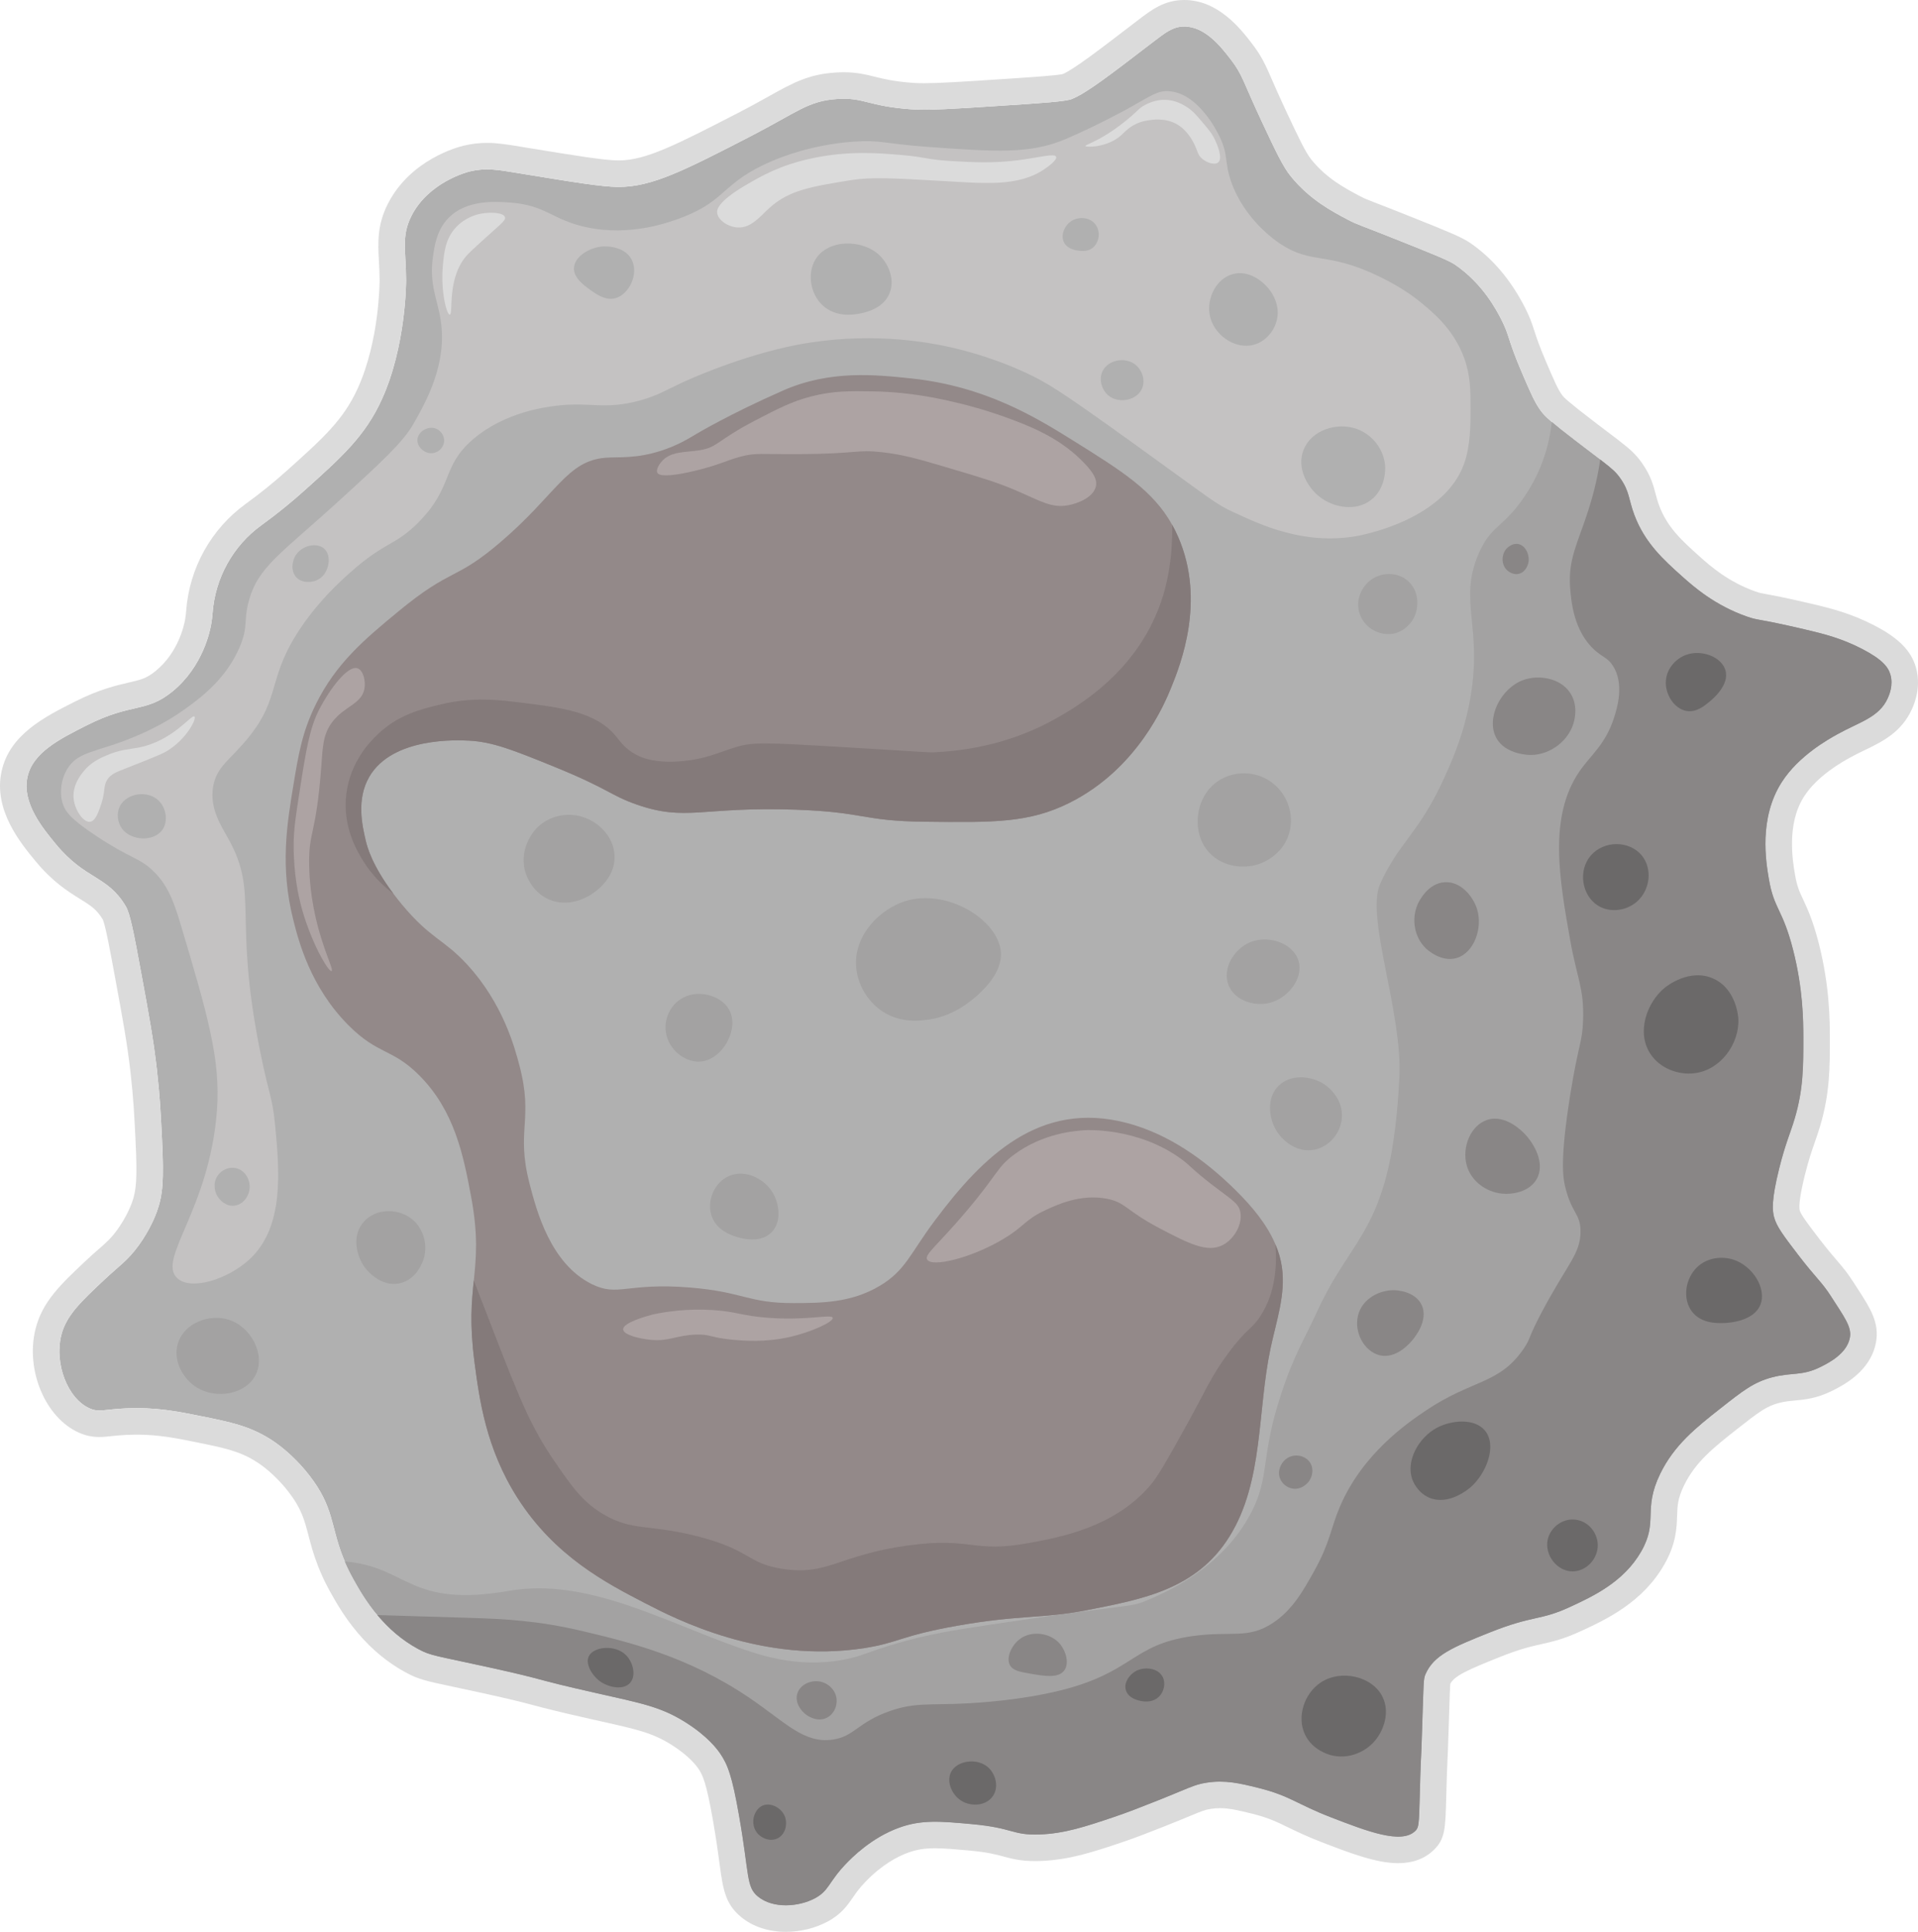 <?xml version="1.0" encoding="UTF-8"?>
<svg id="Capa_2" xmlns="http://www.w3.org/2000/svg" viewBox="0 0 580.114 584.237">
  <defs>
    <style>
      .cls-1 {
        fill: #898686;
      }

      .cls-2 {
        fill: #a3a2a2;
      }

      .cls-3 {
        fill: #c4c2c2;
      }

      .cls-4 {
        fill: #ada3a3;
      }

      .cls-5 {
        fill: #b0b0b0;
      }

      .cls-6 {
        fill: #dbdbdb;
      }

      .cls-7 {
        fill: #938989;
      }

      .cls-8 {
        fill: #6b6969;
      }

      .cls-9 {
        fill: #847a7a;
      }
    </style>
  </defs>
  <g id="Capa_1-2" data-name="Capa_1">
    <g>
      <g>
        <path class="cls-5" d="M570.999,211.105c-2.62,5.88-8.48,7.19-15.26,10.96-2.79,1.55-11.71,6.5-16.82,14.47-7.02,10.93-4.77,24.2-3.92,29.22,1.58,9.32,4.12,8.96,7.31,21.39,3.05,11.89,3.12,21.52,3.13,26.61.01,8.64.02,15.69-2.61,24.52-1.36,4.57-2.79,7.48-4.7,15.13-2.43,9.78-2.03,12.74-1.56,14.61.7,2.82,2.91,5.75,7.3,11.48,5.52,7.2,7.12,8.15,9.92,12.52,4.01,6.28,6.34,9.26,5.73,12.52-.9,4.88-6.41,7.64-8.86,8.87-5.63,2.82-8.62,1.57-14.61,3.13-5.59,1.46-8.95,4.11-15.66,9.4-7.3,5.75-13.99,11.03-18.26,19.82-5.32,10.98-.47,14.3-5.74,23.48-5.28,9.22-14.56,13.53-21.39,16.7-9.43,4.37-10.97,2.4-24.52,7.82-11.12,4.45-16.79,6.82-19.3,12.52-.67,1.53-.56,2.02-1.05,16.7-.39,12.06-.28,6.09-.52,13.56-.46,14.69-.2,15.9-1.56,17.22-4.21,4.08-14.53.09-25.57-4.17-10.34-4-12.29-6.48-21.91-8.87-5.67-1.41-10.02-2.44-15.65-1.57-3.91.61-5.27,1.64-15.66,5.74-4.3,1.7-8.35,3.3-12.52,4.7-8.37,2.81-14.78,4.97-22.43,5.22-8.22.26-7.78-1.99-20.35-3.13-9.53-.87-15.15-1.38-21.91,1.04-8.49,3.04-14.44,9.14-16.18,10.96-5.29,5.53-5.09,8.14-9.39,10.43-4.85,2.58-12.6,3.24-17.22-.52-3.64-2.97-2.56-6.43-5.74-24.52-2.08-11.92-3.43-15.43-5.73-18.79-.83-1.19-3.66-5.12-10.44-9.39-7.5-4.72-13.3-5.75-27.13-8.87-20.26-4.56-13.85-3.7-32.61-7.82-15.96-3.51-17.3-3.4-21.13-5.48-5.1-2.76-9.04-6.38-12.1-9.99-.08-.09-.16-.19-.23-.28-3.41-4.07-5.69-8.08-7.23-10.86-1.08-1.94-1.94-3.71-2.64-5.36-.22-.52-.43-1.02-.62-1.51-3.68-9.38-2.68-14.92-10.05-24.44-5.2-6.72-10.5-10.17-11.74-10.95-6.42-4.07-12.08-5.22-21.13-7.05-6.88-1.39-13.65-2.76-22.69-2.34-6.68.3-8.09,1.28-10.96,0-6.7-3-10.61-13.54-8.61-21.92,1.46-6.09,5.85-10.22,13.31-17.21,4.18-3.93,6.76-5.48,10.17-10.18,3.47-4.79,5.09-9.09,5.48-10.17,1.84-5.1,2.16-9.59,1.56-21.92-.38-7.88-.63-12.97-1.56-21.13-1.03-9-2.27-15.78-4.7-28.95-2.22-12.03-3.35-18.09-4.69-20.35-5.61-9.45-12.11-7.87-21.13-18.78-4.01-4.85-10.34-12.5-8.61-20.35,1.63-7.4,9.65-11.44,18-15.65,13.6-6.86,17.89-3.7,25.82-10.18,9.34-7.62,11.43-18.54,11.74-20.34.21-1.16.34-2.29.42-3.38.78-10.59,6.17-20.35,14.77-26.58,5.03-3.64,9.35-7.21,12.99-10.48,11.43-10.25,18.44-16.55,23.47-27.65,7.26-16.01,7.31-35.22,7.31-36-.05-9-1.48-13.22,1.56-19.31,5.22-10.41,17.14-13.42,17.74-13.56,4.92-1.17,8.52-.48,14.61.52,16.87,2.76,25.3,4.15,30.26,4.17,10.14.06,19.98-5,39.66-15.13,14.51-7.46,17.71-10.91,26.6-11.47,8.19-.52,8.99,2.17,22.44,3.13,4.97.35,12.25-.11,26.61-1.05,13.34-.87,20.05-1.32,21.91-2.08,4.46-1.84,11.15-6.97,24.52-17.22,3.75-2.87,6.01-4.67,9.39-4.7,6.36-.05,11.23,6.22,14.09,9.92,3.65,4.7,3.77,6.79,9.39,18.78,4.28,9.12,6.41,13.68,8.87,16.69,5.7,6.99,12.48,10.56,17.22,13.05,3.04,1.6,3.04,1.31,16.69,6.78,9.22,3.69,13.87,5.57,15.66,6.78,8.37,5.72,12.56,13.71,14.08,16.7,2.54,4.97,1.69,5.5,6.26,16.17,2.57,5.99,3.89,9.04,5.74,11.48.65.85,1.29,1.61,3.24,3.25,1.45,1.24,3.63,2.98,7.09,5.63.83.64,1.74,1.33,2.72,2.08,1.98,1.51,3.55,2.69,4.81,3.65.28.22.55.42.8.62,2.99,2.31,4.09,3.32,5.34,5.12,2.78,3.98,2.43,6.27,4.18,10.96,3.18,8.54,8.95,13.7,14.48,18.65,3.5,3.13,9.87,8.73,19.56,12.13,3.81,1.33,2.65.41,17.61,3.91,5.77,1.35,11.06,2.69,17.22,5.87,6.26,3.24,7.97,5.57,8.61,7.83.89,3.16-.35,6.06-.79,7.04Z"/>
        <path class="cls-6" d="M358.204,8.014c6.324-.001,11.166,6.235,14.015,9.92,3.65,4.7,3.77,6.79,9.39,18.78,4.28,9.12,6.41,13.68,8.87,16.69,5.7,6.99,12.48,10.56,17.22,13.05,3.04,1.6,3.04,1.31,16.69,6.78,9.22,3.69,13.87,5.57,15.66,6.78,8.37,5.72,12.56,13.71,14.08,16.7,2.54,4.97,1.69,5.5,6.26,16.17,2.57,5.99,3.89,9.04,5.74,11.48.65.85,1.29,1.61,3.24,3.25,1.45,1.24,3.63,2.98,7.09,5.63.83.64,1.74,1.33,2.72,2.08,1.98,1.51,3.55,2.69,4.81,3.65.28.22.55.42.8.62,2.99,2.31,4.09,3.32,5.34,5.12,2.78,3.98,2.43,6.27,4.18,10.96,3.18,8.54,8.95,13.7,14.48,18.65,3.5,3.13,9.87,8.73,19.56,12.13,3.81,1.33,2.65.41,17.61,3.91,5.77,1.35,11.06,2.69,17.22,5.87,6.26,3.24,7.97,5.57,8.61,7.83.89,3.16-.35,6.06-.79,7.04-2.62,5.88-8.48,7.19-15.26,10.96-2.79,1.55-11.71,6.5-16.82,14.47-7.02,10.93-4.77,24.2-3.92,29.22,1.58,9.32,4.12,8.96,7.31,21.39,3.05,11.89,3.12,21.52,3.13,26.61.01,8.64.02,15.69-2.61,24.52-1.36,4.57-2.79,7.48-4.7,15.13-2.43,9.78-2.03,12.74-1.56,14.61.7,2.82,2.91,5.75,7.3,11.48,5.52,7.2,7.12,8.15,9.92,12.52,4.01,6.28,6.34,9.26,5.73,12.52-.9,4.88-6.41,7.64-8.86,8.87-5.63,2.82-8.62,1.57-14.61,3.13-5.59,1.46-8.95,4.11-15.66,9.4-7.3,5.75-13.99,11.03-18.26,19.82-5.32,10.98-.47,14.3-5.74,23.48-5.28,9.22-14.56,13.53-21.39,16.7-9.43,4.37-10.97,2.4-24.52,7.82-11.12,4.45-16.79,6.82-19.3,12.52-.67,1.53-.56,2.02-1.05,16.7-.39,12.06-.28,6.09-.52,13.56-.46,14.69-.2,15.9-1.56,17.22-1.241,1.203-3.014,1.704-5.178,1.704-5.179,0-12.606-2.87-20.392-5.874-10.34-4-12.29-6.48-21.91-8.87-4.224-1.05-7.716-1.89-11.55-1.89-1.312,0-2.664.098-4.1.32-3.91.61-5.27,1.64-15.66,5.74-4.3,1.7-8.35,3.3-12.52,4.7-8.37,2.81-14.78,4.97-22.43,5.22-.443.014-.861.021-1.257.021-6.955,0-7.2-2.072-19.093-3.151-4.368-.399-7.915-.722-11.127-.722-3.795,0-7.122.451-10.783,1.762-8.49,3.04-14.44,9.14-16.18,10.96-5.29,5.53-5.09,8.14-9.39,10.43-2.452,1.304-5.645,2.118-8.8,2.118-3.086,0-6.136-.778-8.42-2.638-3.64-2.97-2.56-6.43-5.74-24.52-2.08-11.92-3.43-15.43-5.73-18.79-.83-1.19-3.66-5.12-10.44-9.39-7.5-4.72-13.3-5.75-27.13-8.87-20.26-4.56-13.85-3.7-32.61-7.82-15.96-3.51-17.3-3.4-21.13-5.48-5.1-2.76-9.04-6.38-12.1-9.99-.08-.09-.16-.19-.23-.28-3.41-4.07-5.69-8.08-7.23-10.86-1.08-1.94-1.94-3.71-2.64-5.36-.22-.52-.43-1.02-.62-1.51-3.68-9.38-2.68-14.92-10.05-24.44-5.2-6.72-10.5-10.17-11.74-10.95-6.42-4.07-12.08-5.22-21.13-7.05-6.019-1.216-11.956-2.417-19.4-2.417-1.065,0-2.159.025-3.29.077-4.18.188-6.296.642-7.998.642-1.018,0-1.888-.163-2.962-.642-6.7-3-10.61-13.54-8.61-21.92,1.46-6.09,5.85-10.22,13.31-17.21,4.18-3.93,6.76-5.48,10.17-10.18,3.47-4.79,5.09-9.09,5.48-10.17,1.84-5.1,2.16-9.59,1.56-21.92-.38-7.88-.63-12.97-1.56-21.13-1.03-9-2.27-15.78-4.7-28.95-2.22-12.03-3.35-18.09-4.69-20.35-5.61-9.45-12.11-7.87-21.13-18.78-4.01-4.85-10.34-12.5-8.61-20.35,1.63-7.4,9.65-11.44,18-15.65,13.6-6.86,17.89-3.7,25.82-10.18,9.34-7.62,11.43-18.54,11.74-20.34.21-1.16.34-2.29.42-3.38.78-10.59,6.17-20.35,14.77-26.58,5.03-3.64,9.35-7.21,12.99-10.48,11.43-10.25,18.44-16.55,23.47-27.65,7.26-16.01,7.31-35.22,7.31-36-.05-9-1.48-13.22,1.56-19.31,5.22-10.41,17.14-13.42,17.74-13.56,1.831-.435,3.48-.613,5.142-.613,2.803,0,5.645.505,9.468,1.133,16.87,2.76,25.3,4.15,30.26,4.17.059 0.0.119.001.178.001,10.077,0,19.917-5.06,39.481-15.13,14.51-7.46,17.71-10.91,26.6-11.47.71-.045,1.366-.066,1.978-.066,6.447,0,8.178,2.319,20.462,3.196,1.126.079,2.37.117,3.788.117,4.843,0,11.714-.44,22.822-1.167,13.34-.87,20.05-1.32,21.91-2.08,4.46-1.84,11.15-6.97,24.52-17.22,3.75-2.87,6.01-4.67,9.39-4.7.025-0.0.051-0.0.075-0M358.205,0h-.001l-.134.001c-5.98.053-9.832,3.003-13.91,6.127l-.292.223c-11.71,8.977-18.87,14.466-22.442,16.062-2.129.463-10.641,1.018-19.638,1.604-11.22.735-17.787,1.15-22.3,1.15-1.242,0-2.296-.032-3.225-.097-5.91-.422-8.967-1.188-11.665-1.864-2.653-.665-5.396-1.352-9.36-1.352-.79,0-1.627.028-2.486.082-8.257.52-13.026,3.18-20.245,7.205-2.647,1.476-5.646,3.148-9.512,5.136-18.425,9.484-27.672,14.243-35.817,14.243l-.129-0c-4.276-.017-12.827-1.416-28.349-3.956l-.666-.109-.819-.135c-3.59-.592-6.69-1.103-9.943-1.103-2.357,0-4.646.272-6.997.831-1.61.376-16.214,4.132-23.05,17.765-3.19,6.391-2.913,11.587-2.619,17.087.097,1.809.197,3.679.209,5.859-0.0.697-.075,18.269-6.595,32.646-4.346,9.591-10.447,15.062-21.522,24.993-3.898,3.501-8.047,6.849-12.338,9.954-10.522,7.622-17.105,19.461-18.064,32.484-.067.916-.17,1.747-.314,2.542l-.006.034-.006.034c-.275,1.597-1.997,9.851-8.908,15.489-2.746,2.244-4.444,2.637-8.163,3.497-3.764.871-8.919,2.064-16.2,5.737-9.273,4.675-19.769,9.967-22.217,21.082-2.571,11.663,5.771,21.752,10.252,27.172,5.219,6.312,9.805,9.164,13.491,11.456,3.217,2.001,5.005,3.112,6.872,6.218.806,1.805,2.241,9.583,3.76,17.812,2.323,12.589,3.602,19.524,4.619,28.407.908,7.964,1.15,12.993,1.517,20.605.575,11.807.213,15.193-1.093,18.814-.349.967-1.703,4.421-4.432,8.188-1.888,2.603-3.392,3.915-5.669,5.901-1.024.893-2.185,1.905-3.5,3.143-7.884,7.387-13.588,12.732-15.614,21.18-2.949,12.357,3.064,26.597,13.128,31.104,2.055.917,4.034,1.341,6.237,1.341,1.208,0,2.316-.121,3.599-.261,1.281-.14,2.733-.298,4.759-.389.99-.046,1.972-.069,2.93-.069,6.635 0,12.055,1.095,17.794,2.255,8.558,1.731,13.263,2.682,18.444,5.967,1.235.777,5.512,3.683,9.693,9.086,3.907,5.047,4.796,8.448,6.027,13.157.702,2.686,1.498,5.731,2.901,9.305.207.533.447,1.108.7,1.706.857,2.02,1.843,4.025,3.018,6.136,2.065,3.728,4.472,7.774,8.013,12.017.119.149.247.305.376.454,4.214,4.96,9.045,8.933,14.36,11.809,3.933,2.136,6.099,2.596,14.159,4.306,2.364.502,5.305,1.126,9.064,1.953,9.327,2.049,12.2,2.812,15.527,3.695,3.229.858,6.889,1.83,17.045,4.116,1.122.253,2.196.493,3.221.723,11.088,2.482,15.678,3.51,21.4,7.111,3.573,2.25,6.455,4.794,8.117,7.166,1.341,1.967,2.45,4.281,4.426,15.608,1.002,5.699,1.558,9.818,2.004,13.127,1.028,7.617,1.648,12.214,6.564,16.225,3.574,2.909,8.235,4.443,13.487,4.443,4.396,0,8.858-1.086,12.563-3.057,4.201-2.237,6.056-4.925,7.693-7.296.946-1.37,1.924-2.787,3.725-4.67,5.127-5.363,9.949-7.83,13.091-8.955,2.565-.918,4.906-1.293,8.081-1.293,2.854,0,6.183.304,10.398.689,5.447.494,8.007,1.186,10.265,1.797,2.52.682,5.126,1.387,9.557,1.387.476,0,.979-.008,1.51-.025,8.807-.288,16.145-2.752,24.642-5.604l.085-.029c4.39-1.474,8.531-3.111,12.916-4.845,3.33-1.314,5.806-2.342,7.613-3.092,3.876-1.609,4.659-1.921,6.336-2.182.974-.15,1.915-.225,2.864-.224,2.769,0,5.48.625,9.617,1.653,4.946,1.229,7.318,2.382,10.909,4.127,2.617,1.272,5.583,2.714,10.044,4.44l.003.001.049.019c8.521,3.288,16.57,6.394,23.231,6.394,4.423,0,8.042-1.334,10.756-3.963,3.46-3.359,3.539-6.296,3.801-16.029.05-1.846.109-4.051.192-6.696.102-3.197.138-3.823.178-4.548.057-1.019.121-2.174.342-9.004.082-2.462.148-4.531.203-6.272.124-3.928.211-6.675.305-7.73,1.305-2.446,5.244-4.209,14.809-8.037,6.27-2.508,9.546-3.243,12.714-3.954,3.328-.747,6.769-1.519,12.198-4.035,7.34-3.407,18.425-8.552,24.975-19.989,3.626-6.315,3.781-11.012,3.907-14.787.101-3.033.174-5.224,2.091-9.181,3.47-7.144,9.003-11.502,16.007-17.018,6.657-5.248,8.94-6.953,12.726-7.942,1.747-.455,3.159-.585,4.795-.735,2.958-.272,6.641-.61,11.379-2.983,3.166-1.589,11.53-5.789,13.152-14.582,1.117-5.969-1.773-10.429-5.432-16.076-.446-.689-.922-1.423-1.425-2.211-1.837-2.867-3.312-4.588-5.02-6.58-1.303-1.52-2.924-3.411-5.295-6.503-2.862-3.736-5.567-7.266-5.882-8.534-.362-1.441.194-5.249,1.559-10.746,1.139-4.563,2.081-7.268,2.991-9.883.529-1.518,1.075-3.088,1.612-4.893,2.963-9.946,2.954-17.755,2.943-26.797-.01-5.063-.03-15.547-3.381-28.61-1.76-6.856-3.397-10.35-4.712-13.158-1.147-2.45-1.84-3.928-2.459-7.58-.706-4.169-2.58-15.233,2.761-23.549,4.018-6.267,11.501-10.424,13.96-11.79,1.486-.826,2.981-1.548,4.428-2.245,5.205-2.511,11.104-5.357,14.27-12.463,2.384-5.31,1.96-9.717,1.184-12.475-1.451-5.123-5.231-8.94-12.641-12.775-6.855-3.539-12.696-5.063-19.078-6.556-8.068-1.888-11.59-2.526-13.694-2.908-1.674-.303-1.889-.342-3.101-.766-8.353-2.931-13.886-7.879-16.858-10.537-5.277-4.724-9.825-8.795-12.312-15.473-.48-1.286-.761-2.358-1.059-3.493-.678-2.585-1.446-5.514-4.062-9.259-1.869-2.691-3.59-4.228-6.963-6.836-.163-.129-.332-.26-.506-.393l-.291-.225-.046-.036-.047-.036c-.546-.416-1.149-.872-1.817-1.378-.876-.663-1.867-1.413-2.99-2.269l-1.072-.819c-.567-.433-1.106-.844-1.615-1.236-3.169-2.427-5.378-4.18-6.775-5.374l-.025-.021-.025-.021c-1.441-1.212-1.715-1.57-2.033-1.986-1.211-1.598-2.329-4.151-4.74-9.771-2.242-5.234-3.062-7.771-3.722-9.809-.678-2.095-1.263-3.905-2.767-6.848-4.267-8.394-9.887-15.018-16.694-19.67-2.48-1.676-6.356-3.262-17.204-7.604-5.575-2.234-8.882-3.511-11.071-4.357-3.174-1.226-3.507-1.36-4.865-2.075-4.487-2.357-10.064-5.287-14.742-11.023-1.815-2.22-3.908-6.68-7.707-14.777l-.119-.253c-1.812-3.865-3.03-6.658-4.008-8.902-2.095-4.805-3.249-7.452-6.307-11.389-3.259-4.216-10.064-13.019-20.343-13.019h0Z"/>
      </g>
      <path class="cls-2" d="M570.999,211.105c-2.62,5.88-8.48,7.19-15.26,10.96-2.79,1.55-11.71,6.5-16.82,14.47-7.02,10.93-4.77,24.2-3.92,29.22,1.58,9.32,4.12,8.96,7.31,21.39,3.05,11.89,3.12,21.52,3.13,26.61.01,8.64.02,15.69-2.61,24.52-1.36,4.57-2.79,7.48-4.7,15.13-2.43,9.78-2.03,12.74-1.56,14.61.7,2.82,2.91,5.75,7.3,11.48,5.52,7.2,7.12,8.15,9.92,12.52,4.01,6.28,6.34,9.26,5.73,12.52-.9,4.88-6.41,7.64-8.86,8.87-5.63,2.82-8.62,1.57-14.61,3.13-5.59,1.46-8.95,4.11-15.66,9.4-7.3,5.75-13.99,11.03-18.26,19.82-5.32,10.98-.47,14.3-5.74,23.48-5.28,9.22-14.56,13.53-21.39,16.7-9.43,4.37-10.97,2.4-24.52,7.82-11.12,4.45-16.79,6.82-19.3,12.52-.67,1.53-.56,2.02-1.05,16.7-.39,12.06-.28,6.09-.52,13.56-.46,14.69-.2,15.9-1.56,17.22-4.21,4.08-14.53.09-25.57-4.17-10.34-4-12.29-6.48-21.91-8.87-5.67-1.41-10.02-2.44-15.65-1.57-3.91.61-5.27,1.64-15.66,5.74-4.3,1.7-8.35,3.3-12.52,4.7-8.37,2.81-14.78,4.97-22.43,5.22-8.22.26-7.78-1.99-20.35-3.13-9.53-.87-15.15-1.38-21.91,1.04-8.49,3.04-14.44,9.14-16.18,10.96-5.29,5.53-5.09,8.14-9.39,10.43-4.85,2.58-12.6,3.24-17.22-.52-3.64-2.97-2.56-6.43-5.74-24.52-2.08-11.92-3.43-15.43-5.73-18.79-.83-1.19-3.66-5.12-10.44-9.39-7.5-4.72-13.3-5.75-27.13-8.87-20.26-4.56-13.85-3.7-32.61-7.82-15.96-3.51-17.3-3.4-21.13-5.48-5.1-2.76-9.04-6.38-12.1-9.99-3.53-4.16-5.88-8.3-7.46-11.14-1.08-1.94-1.94-3.71-2.64-5.36,19.34,1.63,19.238,14.163,49.76,8.88,23.392-4.048,46.72,9.25,69.13,17.09,5.68,1.99,17.59,6.42,31.83,3.78,5.65-1.05,7.42-2.42,16.69-5.09,9.29-2.67,16.28-3.81,28.31-5.61,43.02-6.43,41.4-5.01,46.56-7.14,5.09-2.1,23.27-9.6,32.09-27.1,5.5-10.91,2.46-15.99,8.87-35.54,3.88-11.83,7.32-17.08,10.95-25.04,10.83-23.75,22.527-24.278,24.787-70.698.96-19.6-10.227-48.352-5.867-58.302,5.46-12.46,11.87-15.4,19.56-32.48,2.49-5.52,6.01-13.48,7.83-24.26,3.6-21.33-3.65-28.89,2.35-43.04,3.78-8.93,7.51-7.93,13.95-17.48,5.4-8,7.47-15.66,8.29-22.58,1.45,1.24,3.63,2.98,7.09,5.63.83.64,1.74,1.33,2.72,2.08,2.42,1.84,4.22,3.19,5.61,4.27,2.99,2.31,4.09,3.32,5.34,5.12,2.78,3.98,2.43,6.27,4.18,10.96,3.18,8.54,8.95,13.7,14.48,18.65,3.5,3.13,9.87,8.73,19.56,12.13,3.81,1.33,2.65.41,17.61,3.91,5.77,1.35,11.06,2.69,17.22,5.87,6.26,3.24,7.97,5.57,8.61,7.83.89,3.16-.35,6.06-.79,7.04Z"/>
      <path class="cls-7" d="M384.309,407.655c-4.09,19.19-2.08,40.41-12.47,57.06-9.95,15.95-26.12,18.91-43.11,22.24-13.6,2.66-20.06,1.33-39.14,4.7-17.29,3.05-17.74,5.16-28.18,6.78-30.78,4.78-57.16-8.86-66.26-13.57-11.66-6.03-27.3-14.12-38.61-31.82-9.63-15.09-11.58-30.07-13.04-41.22-1.5-11.51-.84-18.22-.19-24.57.7-6.97,1.39-13.52-.85-25.52-2.32-12.41-5-25.83-15.65-36.52-8.19-8.21-12.39-6.1-21.4-15.13-11.57-11.61-15.11-25.57-16.69-31.83-4.06-16.02-1.92-29.04,0-40.69,1.52-9.22,2.65-16.14,6.78-24.52,6.13-12.45,14.68-19.64,25.04-28.18,16.31-13.43,16.93-9.03,30.79-20.87,17.06-14.57,20.11-24.63,31.82-25.56,3.9-.31,9.04.36,16.7-2.09,5.1-1.63,8.5-3.75,10.96-5.22,0,0,9.95-5.95,26.08-13.04,14.13-6.21,27.84-4.78,38.61-3.65,22.3,2.33,37.64,11.66,49.04,18.78,14.83,9.26,24.23,15.12,30.02,25.55.65,1.16,1.25,2.38,1.81,3.67,8.4,19.34.6,38.72-2.09,45.39-2.01,5.01-10.26,24.69-30.78,34.96-12.2,6.11-22.94,5.98-43.82,5.73-19.16-.22-17.83-2.91-39.14-3.65-28.29-.98-32.95,3.69-48-1.56-7.99-2.79-8.3-4.68-25.04-11.48-12.21-4.96-18.46-7.45-25.56-7.83-3.33-.17-23.23-1.21-30.26,10.96-3.96,6.85-2.09,14.84-1.05,19.3.44,1.85,1.9,7.45,8.36,16.02.78,1.05,1.65,2.15,2.6,3.29,8.78,10.54,12.54,10.31,19.82,18.26,10.75,11.73,14.27,25.01,15.66,30.26,4.44,16.78-1.15,19.53,3.13,36,2.05,7.91,6.25,24.06,18.78,30.26,7.98,3.95,10.49-.52,29.74,1.04,16.21,1.32,17.44,4.73,31.3,4.7,8.37-.02,17.4-.04,26.09-5.22,7.8-4.64,9.19-9.79,16.7-19.82,14.5-19.39,31.71-36.34,58.02-29.43,12.77,3.36,23.9,11.36,33.25,20.69,4.69,4.67,9.13,9.99,11.68,16.01.95,2.23,1.64,4.57,1.98,7,1.15,8.17-1.71,16.28-3.43,24.34Z"/>
      <path class="cls-3" d="M53.603,386.54c-6.167-5.729,9.731-20.672,12-50.609,1.181-15.589-2.865-29.175-10.957-56.348-2.106-7.073-4.038-12.352-8.87-16.696-4.01-3.605-6.334-3.255-16.435-9.913-7.937-5.232-9.675-7.539-10.435-10.174-.973-3.373-.372-7.38,1.565-10.435,3.339-5.265,8.825-4.827,19.826-9.391,2.757-1.144,8.942-3.75,15.391-8.348,4.745-3.383,12.86-9.313,16.956-19.304,2.503-6.104.966-7.529,2.609-13.565,2.827-10.388,9.541-14.117,27.522-30.522,12.728-11.613,19.157-17.532,22.304-23.087,3.813-6.728,10.253-18.093,8.217-31.304-.973-6.312-3.538-10.826-2.348-19.174.492-3.447,1.156-8.108,4.696-11.739,5.41-5.55,13.922-4.99,18.391-4.696,11.018.725,12.841,5.176,23.087,7.435,13.894,3.064,26.07-1.696,29.739-3.13,12.891-5.039,11.699-10.46,26.609-16.826,2.828-1.208,12.145-4.973,24.652-5.87,8.194-.588,9.535.646,22.304,1.565,20.721,1.492,31.081,2.237,41.87-2.348,9.724-4.133,19.174-9.391,19.174-9.391,6.783-3.774,8.665-5.339,12.13-5.087,8.752.637,14.398,11.905,15.261,13.696,2.796,5.803,1.379,7.598,3.522,13.696,4.021,11.445,13.492,17.874,14.87,18.783,9.56,6.308,14.052,2.23,29.739,9.783,7.017,3.378,11.065,6.575,12.13,7.435,4.126,3.326,10.471,8.441,13.696,17.217,1.957,5.326,1.957,9.799,1.956,15.652-0,4.403-.003,10.997-1.956,16.435-6.191,17.233-31.57,21.701-32.87,21.913-15.711,2.561-28.292-3.298-37.174-7.435-5.166-2.406-5.912-3.361-28.956-19.956-22.72-16.362-27.257-19.224-34.044-22.304-11.031-5.008-20.557-7.213-25.826-8.217-7.039-1.341-25.182-4.101-46.565.783-16.416,3.749-30.913,10.565-30.913,10.565-5.366,2.523-7.743,4.055-12.913,5.478-10.704,2.947-14.999.367-25.044,1.565-3.313.395-15.77,1.881-25.435,10.174-9.698,8.322-5.768,14.215-16.435,25.044-7.192,7.301-10.068,5.728-20.739,15.261-3.074,2.746-8.968,8.074-14.478,16.044-10.917,15.791-6.078,21.346-16.435,34.044-5.416,6.64-9.609,8.639-10.565,14.87-1.001,6.521,2.472,11.629,4.696,15.652,9.235,16.707,1.406,22.794,9.391,63.391,2.74,13.928,3.86,14.222,4.696,23.087,1.293,13.715,2.908,30.851-7.826,40.696-6.353,5.826-17.532,9.558-21.783,5.609Z"/>
      <path class="cls-1" d="M570.999,211.105c-2.62,5.88-8.48,7.19-15.26,10.96-2.79,1.55-11.71,6.5-16.82,14.47-7.02,10.93-4.77,24.2-3.92,29.22,1.58,9.32,4.12,8.96,7.31,21.39,3.05,11.89,3.12,21.52,3.13,26.61.01,8.64.02,15.69-2.61,24.52-1.36,4.57-2.79,7.48-4.7,15.13-2.43,9.78-2.03,12.74-1.56,14.61.7,2.82,2.91,5.75,7.3,11.48,5.52,7.2,7.12,8.15,9.92,12.52,4.01,6.28,6.34,9.26,5.73,12.52-.9,4.88-6.41,7.64-8.86,8.87-5.63,2.82-8.62,1.57-14.61,3.13-5.59,1.46-8.95,4.11-15.66,9.4-7.3,5.75-13.99,11.03-18.26,19.82-5.32,10.98-.47,14.3-5.74,23.48-5.28,9.22-14.56,13.53-21.39,16.7-9.43,4.37-10.97,2.4-24.52,7.82-11.12,4.45-16.79,6.82-19.3,12.52-.67,1.53-.56,2.02-1.05,16.7-.39,12.06-.28,6.09-.52,13.56-.46,14.69-.2,15.9-1.56,17.22-4.21,4.08-14.53.09-25.57-4.17-10.34-4-12.29-6.48-21.91-8.87-5.67-1.41-10.02-2.44-15.65-1.57-3.91.61-5.27,1.64-15.66,5.74-4.3,1.7-8.35,3.3-12.52,4.7-8.37,2.81-14.78,4.97-22.43,5.22-8.22.26-7.78-1.99-20.35-3.13-9.53-.87-15.15-1.38-21.91,1.04-8.49,3.04-14.44,9.14-16.18,10.96-5.29,5.53-5.09,8.14-9.39,10.43-4.85,2.58-12.6,3.24-17.22-.52-3.64-2.97-2.56-6.43-5.74-24.52-2.08-11.92-3.43-15.43-5.73-18.79-.83-1.19-3.66-5.12-10.44-9.39-7.5-4.72-13.3-5.75-27.13-8.87-20.26-4.56-13.85-3.7-32.61-7.82-15.96-3.51-17.3-3.4-21.13-5.48-5.1-2.76-9.04-6.38-12.1-9.99-.08-.09-.16-.19-.23-.28,8.96.25,18.61.56,28.93.88,9.25.29,19.69.79,32.87,3.91,13.97,3.31,32.14,7.61,50.87,20.35,10.8,7.34,16.33,13.78,25.05,12.52,6.56-.95,7.5-5.19,17.21-8.61,7.73-2.72,11.94-1.73,23.48-2.35,3.16-.17,16.15-.91,28.18-3.91,22.21-5.53,21.5-13.84,39.91-16.43,11.68-1.65,16.72,1.02,24.26-3.92,5.97-3.91,9.26-9.81,12.52-15.65,4.93-8.83,4.98-12.88,7.83-19.56,6.87-16.12,20.56-25.39,25.82-28.96,14.17-9.6,22.28-7.92,29.74-18.78,2.37-3.45,1-2.81,6.26-12.53,7.36-13.56,10.83-16.28,10.96-22.69.11-5.83-2.73-5.55-4.7-14.09-.57-2.47-1.55-7.81,1.57-27.39,2.49-15.62,3.68-15.76,3.91-22.7.33-9.64-1.86-12.7-3.91-24.26-3.25-18.32-6.59-37.18,2.74-50.87,3.55-5.2,7.94-8.19,10.56-16.43.94-2.93,3.15-10.21-.39-15.65-1.59-2.45-3.02-2.48-5.48-4.7-6.44-5.8-7.14-15.04-7.43-18.78-.67-8.79,2.28-13.48,5.48-23.48,2.02-6.3,3.04-11.32,3.6-15.39.28.22.55.42.8.62,2.99,2.31,4.09,3.32,5.34,5.12,2.78,3.98,2.43,6.27,4.18,10.96,3.18,8.54,8.95,13.7,14.48,18.65,3.5,3.13,9.87,8.73,19.56,12.13,3.81,1.33,2.65.41,17.61,3.91,5.77,1.35,11.06,2.69,17.22,5.87,6.26,3.24,7.97,5.57,8.61,7.83.89,3.16-.35,6.06-.79,7.04Z"/>
      <path class="cls-4" d="M211.56,136.17c5.676-.917,5.016-2.873,17.217-9.196,6.575-3.407,10.68-5.534,16.435-7.043,6.737-1.767,11.898-1.68,18.783-1.565,11.622.194,20.442,2.241,25.826,3.522,2.185.52,8.766,2.142,17.022,5.283,7.605,2.893,14.957,6.438,21.13,12.913,2.757,2.892,3.875,4.895,3.522,6.848-.596,3.296-5.169,5.278-8.413,5.87-5.12.933-8.42-1.325-15.848-4.5-5.812-2.484-10.723-3.939-20.544-6.848-8.662-2.566-13.39-3.966-19.956-4.696-7.869-.874-6.96.484-25.044.587-11.582.066-13.116-.484-17.804.783-4.259,1.151-6.63,2.587-13.891,4.304-9.939,2.35-10.957.949-11.152.587-.597-1.106.859-2.945,1.174-3.326,2.734-3.306,7.201-2.82,11.543-3.522Z"/>
      <path class="cls-4" d="M108.125,202.105c-3.024-.995-8.533,6.579-11.478,12.261-2.984,5.757-4.03,12.178-6,24.783-1.209,7.734-1.813,11.697-1.826,16.435-.025,9.052,1.593,15.793,2.087,17.739,2.856,11.243,8.439,20.724,9.391,20.348,1.092-.431-6.383-12.851-6.783-31.826-.225-10.717,2.112-8.976,3.652-30,.439-5.988.52-9.834,3.391-13.565,3.65-4.743,8.761-5.345,9.652-9.913.492-2.522-.409-5.709-2.087-6.261Z"/>
      <path class="cls-4" d="M197.603,397.496c4.021-.838,10.263-1.77,17.87-1.304,7.279.446,8.829,1.746,16.826,2.348,12.031.906,19.267-1.226,19.565,0,.295,1.215-6.555,4.387-13.304,5.87-7.248,1.592-13.619,1.069-16.826.783-7.045-.629-6.645-1.745-11.348-1.565-6.051.232-7.991,2.129-13.696,1.565-3.242-.32-8.111-1.476-8.217-3.13-.134-2.074,7.271-4.081,9.13-4.565Z"/>
      <path class="cls-4" d="M280.43,380.931c-.89-1.538,3.003-4.179,11.739-14.478,9.673-11.404,9.325-13.386,14.478-17.217,8.756-6.511,18.434-7.241,21.522-7.435 0,0,15.711-.987,28.956,8.609,3.123,2.262,3.145,3.001,9.391,7.826,5.943,4.591,8.042,5.559,8.609,8.217.781,3.661-1.802,8.386-5.478,10.174-4.61,2.242-10.105-.541-18.783-5.087-10.359-5.426-10.323-7.882-16.044-9-7.981-1.559-15.181,1.828-18.783,3.522-6.114,2.876-6.132,4.778-12.522,8.609-9.612,5.763-21.669,8.711-23.087,6.261Z"/>
      <path class="cls-9" d="M354.279,207.825c-2.01,5.01-10.26,24.69-30.78,34.96-12.2,6.11-22.94,5.98-43.82,5.73-19.16-.22-17.83-2.91-39.14-3.65-28.29-.98-32.95,3.69-48-1.56-7.99-2.79-8.3-4.68-25.04-11.48-12.21-4.96-18.46-7.45-25.56-7.83-3.33-.17-23.23-1.21-30.26,10.96-3.96,6.85-2.09,14.84-1.05,19.3.44,1.85,1.9,7.45,8.36,16.02-3.79-2.84-6.76-6.1-9.04-9.74-1.88-2.99-6.41-10.45-5.21-20.34,1.19-9.92,7.37-16.06,9.39-18,6.27-6.05,13.21-7.73,19.04-9.13,9.88-2.38,17.64-1.42,24.78-.53,12.05,1.51,22.16,2.77,28.18,9.92,1.28,1.52,2.41,3.36,5.08,5.08,2.81,1.82,6.86,3.22,14.09,2.74,7.8-.51,12.06-2.75,17.22-4.3,5.23-1.57,8.17-1.47,32.87,0,26.47,1.57,25.91,1.63,27,1.56,6.54-.37,21.61-1.39,37.56-10.56,5.47-3.14,20.3-11.67,28.57-28.57,5.61-11.46,6.05-22.4,6.04-29.64.65,1.16,1.25,2.38,1.81,3.67,8.4,19.34.6,38.72-2.09,45.39Z"/>
      <path class="cls-9" d="M384.309,407.655c-4.09,19.19-2.08,40.41-12.47,57.06-9.95,15.95-26.12,18.91-43.11,22.24-13.6,2.66-20.06,1.33-39.14,4.7-17.29,3.05-17.74,5.16-28.18,6.78-30.78,4.78-57.16-8.86-66.26-13.57-11.66-6.03-27.3-14.12-38.61-31.82-9.63-15.09-11.58-30.07-13.04-41.22-1.5-11.51-.84-18.22-.19-24.57,1.58,4.07,3.55,9.18,6.03,15.59,7.74,19.99,11.22,28.69,18.4,39.13,5.34,7.78,8.57,12.36,14.86,16.04,8.8,5.15,13.87,2.86,28.57,6.66,16.08,4.15,14.64,8.08,25.43,9.78,13.82,2.17,16.97-4.15,37.96-7.05,19.55-2.69,19.42,2.43,36.78-.78,9.54-1.76,25.56-4.72,36.4-17.22,2.59-2.99,5.51-8.25,11.34-18.78,5.57-10.04,7.18-14.34,12.52-21.52,5.78-7.76,7.02-6.94,9.79-11.35,4.39-7,4.89-14.83,4.37-21.44.95,2.23,1.64,4.57,1.98,7,1.15,8.17-1.71,16.28-3.43,24.34Z"/>
      <path class="cls-6" d="M225.517,56.018c4.762-2.8,10.382-6.034,19.826-8.087,11.199-2.435,20.526-1.633,27.391-1.044,7.564.65,7.449,1.382,15.13,1.826,6.501.376,12.405.717,20.087-.261,6.441-.82,11.009-2.17,11.478-1.044.423,1.016-2.815,3.254-3.391,3.652-8.047,5.56-18.488,4.374-31.304,3.652-14.199-.8-21.299-1.2-27.131-.261-12.299,1.981-18.855,3.038-24.783,8.348-2.931,2.626-5.602,6.197-9.652,6-2.855-.139-5.971-2.13-6.261-4.435-.098-.78-.079-3.238,8.609-8.348Z"/>
      <path class="cls-6" d="M341.082,36.062c3.239-2.683,3.305-3.296,5.217-4.304 1-.527,3.238-1.672,6.261-1.565,2.986.106,5.105,1.375,6.261,2.087,1.874,1.154,2.945,2.421,5.087,4.957,1.742,2.061,2.767,3.275,3.652,5.217.422.926,2.43,5.335.913,6.652-1.021.886-3.388.154-4.826-1.044-1.444-1.202-1.387-2.404-2.478-4.565-.52-1.03-2.135-4.229-5.348-6-3.542-1.952-7.431-1.289-8.87-1.044-.524.089-1.396.243-2.478.652-2.795,1.058-4.242,2.783-5.348,3.783-4.172,3.774-10.669,3.725-10.826,3.261-.106-.313,2.595-1.033,6.913-3.783,2.586-1.647,4.787-3.408,5.87-4.304Z"/>
      <path class="cls-6" d="M136.038,95.148c-.929.054-2.804-7.023-2.087-14.87.373-4.087.796-8.091,3.913-11.478,2.905-3.156,6.488-3.971,7.565-4.174,2.705-.51,6.84-.417,7.304,1.044.333,1.046-1.421,2.16-7.043,7.304-2.334,2.136-3.501,3.204-4.174,3.913-6.542,6.9-4.307,18.192-5.478,18.261Z"/>
      <path class="cls-6" d="M22.299,241.757c-.518-4.035,1.947-7.173,2.87-8.348,2.196-2.797,4.883-4.011,7.043-4.957,4.072-1.783,6.759-1.78,9.652-2.348,10.588-2.077,16.101-10.258,16.956-9.391.705.714-2.443,6.872-8.348,10.435-1.579.952-4.965,2.287-11.739,4.957-3.702,1.459-5.177,1.972-6.261,3.652-1.306,2.023-.524,3.379-1.826,7.304-.787,2.372-1.746,5.262-3.391,5.478-1.962.257-4.514-3.336-4.957-6.783Z"/>
      <path class="cls-5" d="M384.125,87.844c-2.019-2.787-6.406-6.243-11.217-4.957-5.088,1.36-7.91,7.293-7.043,12.261,1.059,6.072,7.615,10.646,13.304,9.13,3.469-.924,6.227-4.008,7.043-7.565,1.044-4.548-1.502-8.062-2.087-8.87Z"/>
      <path class="cls-5" d="M269.082,88.627c1.698-4.272-.488-8.974-3.13-11.478-5.095-4.829-15.514-4.918-19.304,1.304-2.509,4.12-1.667,10.272,2.087,13.826,4.033,3.819,9.545,2.856,10.957,2.609,1.533-.268,7.418-1.297,9.391-6.261Z"/>
      <path class="cls-5" d="M191.017,78.453c-2.318-4.356-8.498-3.938-8.804-3.913-3.817.315-8.419,2.942-8.609,6.457-.164,3.033,3.033,5.322,4.891,6.652,1.862,1.333,4.677,3.348,7.63,2.543,4.12-1.122,7.212-7.377,4.891-11.739Z"/>
      <path class="cls-5" d="M134.343,133.236c.008-1.705-1.198-3.162-2.609-3.652-2.263-.787-5.253.843-5.478,3.261-.189,2.025,1.631,3.857,3.522,4.174,1.524.255,2.705-.538,2.87-.652.144-.1,1.687-1.21,1.696-3.13Z"/>
      <path class="cls-5" d="M98.082,165.975c-2.264-2.073-6.611-.969-8.478,1.696-1.361,1.942-1.73,5.176.13,7.043,1.993,2,5.203,1.087,5.348,1.044.361-.108,1.783-.576,2.87-1.956,1.65-2.096,2.222-5.912.13-7.826Z"/>
      <path class="cls-5" d="M49.169,250.888c1.747-2.582,1.106-6.636-1.304-8.87-3.337-3.093-9.412-2.086-11.478,1.565-1.243,2.197-.903,5.118.522,7.043,2.741,3.704,9.714,4.025,12.261.261Z"/>
      <path class="cls-5" d="M70.951,364.627c2.861-.353,4.737-3.394,4.565-6.13-.137-2.174-1.598-4.655-4.174-5.217-2.137-.466-4.294.551-5.478,2.217-1.828,2.571-.502,5.505-.391,5.739.9,1.903,3.033,3.692,5.478,3.391Z"/>
      <path class="cls-5" d="M418.951,141.061c-.308-5.207-3.937-9.696-8.609-11.348-5.859-2.071-13.614.231-16.044,6.261-2.234,5.545,1.13,11.525,5.087,14.478,4.006,2.99,10.595,4.352,15.261.783,4.6-3.519,4.341-9.547,4.304-10.174Z"/>
      <path class="cls-5" d="M331.43,68.018c-1.654-2.36-4.972-2.592-7.174-1.304-2.246,1.313-3.525,4.322-2.478,6.522,1.071,2.252,4.051,2.545,4.696,2.609.789.078,2.601.256,4.043-.913,1.822-1.477,2.498-4.651.913-6.913Z"/>
      <path class="cls-5" d="M345.386,117.583c1.15-2.546.066-5.801-2.152-7.435-3.084-2.272-8.171-1.271-9.783,2.152-1.195,2.538-.182,5.779,1.956,7.435,3.099,2.399,8.398,1.348,9.978-2.152Z"/>
      <path class="cls-2" d="M175.951,246.975c-4.554-1.328-9.879-.275-13.565,3.391-.228.227-5.425,5.579-3.652,12.783.187.759,1.688,6.443,7.304,8.87,5.663,2.447,10.871-.421,12-1.044.871-.48,8.184-4.667,7.826-12.261-.277-5.877-4.984-10.302-9.913-11.739Z"/>
      <path class="cls-2" d="M302.734,288.192c-.466-9.814-16.214-19.673-28.956-15.652-7.535,2.378-15.261,10-14.87,19.304.235,5.573,3.35,11.001,8.087,14.087,5.635,3.672,11.621,2.762,14.348,2.348,1.06-.161,5.738-.945,10.696-4.435,1.579-1.112,11.069-7.79,10.696-15.652Z"/>
      <path class="cls-2" d="M383.342,235.757c-4.889-2.827-11.077-2.402-15.391.783-6.483,4.785-7.589,14.956-2.609,20.869,3.297,3.915,8.68,5.275,13.304,4.435,4.896-.89,9.578-4.363,11.217-9.652,1.92-6.194-.864-13.163-6.522-16.435Z"/>
      <path class="cls-2" d="M425.603,175.496c-2.861-2.335-6.906-2.408-9.913-.783-3.681,1.99-5.925,6.591-4.435,10.957,1.459,4.274,5.918,6.621,9.913,6,4.019-.624,6.02-4.011,6.261-4.435,2.003-3.522,1.767-8.806-1.826-11.739Z"/>
      <path class="cls-2" d="M397.69,347.67c4.369-.937,7.478-4.751,8.087-8.87.763-5.161-2.591-9.519-6.261-11.478-3.575-1.908-9.215-2.482-12.783,1.044-3.857,3.812-2.921,10.072-.522,13.826,1.984,3.104,6.307,6.587,11.478,5.478Z"/>
      <path class="cls-2" d="M233.343,372.714c3.315-3.338,2.463-9.578-.522-13.304-2.71-3.384-8.24-6.022-13.043-3.391-4.303,2.356-6.009,7.837-4.435,12,1.575,4.167,5.882,5.545,7.304,6,.959.307,7.133,2.283,10.696-1.304Z"/>
      <path class="cls-2" d="M128.212,380.54c1.19-4.217-.108-9.428-4.174-12.261-4.22-2.94-10.6-2.744-14.087,1.304-3.61,4.19-2.123,10.188.261,13.565.208.295,4.597,6.308,10.696,4.957,5.405-1.198,7.166-7.075,7.304-7.565Z"/>
      <path class="cls-2" d="M77.343,415.757c3.035-6.146-1.456-14.637-8.348-16.696-5.717-1.708-13.146.992-15.13,7.043-1.765,5.383,1.564,11.018,5.739,13.565,5.791,3.533,14.777,2.084,17.739-3.913Z"/>
      <path class="cls-2" d="M220.56,305.409c-2.461-4.502-9.872-6.525-14.87-3.13-3.097,2.103-4.822,5.985-4.304,9.783.723,5.3,5.645,9.177,10.174,9,6.867-.268,12.182-9.831,9-15.652Z"/>
      <path class="cls-2" d="M392.734,290.54c-1.663-5.415-9.344-7.943-14.87-5.478-4.625,2.063-8.293,7.873-6.261,12.913,1.856,4.603,7.537,6.264,11.739,5.478,5.88-1.1,11.082-7.407,9.391-12.913Z"/>
      <path class="cls-1" d="M474.908,209.54c-2.988-4.522-9.492-5.539-14.087-3.913-6.985,2.472-11.489,11.732-8.217,17.609,2.862,5.14,10.227,5.094,10.565,5.087,6.024-.124,11.535-4.548,12.913-10.174.208-.848,1.221-4.984-1.174-8.609Z"/>
      <path class="cls-1" d="M459.256,164.54c-1.87-.385-3.403,1.179-3.522,1.304-1.607,1.691-1.71,4.665-.131,6.391.097.106,1.705,1.806,3.783,1.304,2.201-.531,2.815-3.023,2.87-3.261.526-2.296-.752-5.276-3-5.739Z"/>
      <path class="cls-1" d="M446.734,274.888c-1.174-3.704-4.787-8.295-9.652-8.087-5.437.233-8.13,6.274-8.348,6.783-1.847,4.317-1.041,9.87,2.609,13.304.376.354,4.541,4.158,9.13,2.87,5.415-1.52,8.064-9.185,6.261-14.87Z"/>
      <path class="cls-1" d="M464.734,356.67c2.817-4.809-.85-10.902-3.522-13.696-.709-.741-5.807-6.071-11.348-4.304-5.059,1.613-7.743,8.265-6.261,13.696,1.368,5.011,6.051,8.131,10.565,8.609,3.229.341,8.316-.464,10.565-4.304Z"/>
      <path class="cls-1" d="M429.908,394.496c-2.041-4.025-7.477-4.284-8.087-4.304-4.301-.141-9.802,2.39-11.087,7.696-1.254,5.179,2.006,10.946,6.652,12,4.974,1.128,9.059-3.708,9.783-4.565.55-.651,5.141-6.088,2.739-10.826Z"/>
      <path class="cls-1" d="M396.256,442.366c-1.246-1.964-3.746-2.543-5.674-1.956-2.646.805-4.347,3.844-3.522,6.457.528,1.672,2.049,3.032,3.913,3.326,2.918.46,4.774-1.991,4.891-2.152,1.049-1.438,1.607-3.758.391-5.674Z"/>
      <path class="cls-1" d="M321.908,505.17c1.538-2.128.492-5.725-1.174-7.826-2.799-3.53-8.537-4.333-12.13-1.761-2.54,1.819-4.428,5.625-3.13,8.022.885,1.636,2.917,1.992,6.065,2.543,4.175.732,8.576,1.503,10.37-.978Z"/>
      <path class="cls-1" d="M253.038,513.844c-.278-2.824-2.68-4.988-5.348-5.348-2.593-.35-5.677.971-6.522,3.652-.849,2.696,1.054,5.22,2.609,6.391.375.282,3.402,2.484,6.391.913,2.123-1.116,3.074-3.528,2.87-5.609Z"/>
      <path class="cls-8" d="M518.342,296.018c-7.224-3.37-14.313,2.28-14.87,2.739-5.388,4.44-8.588,13.432-4.304,19.956,2.932,4.465,8.498,6.448,13.304,5.87,7.961-.958,13.657-8.924,13.304-16.435-.026-.551-.556-8.921-7.435-12.13Z"/>
      <path class="cls-8" d="M521.864,202.692c-1.193-4.049-7.134-6.285-11.739-4.696-3.122,1.077-5.97,4.03-6.261,7.826-.322,4.199,2.55,8.569,6.261,9.196,2.91.492,5.325-1.489,6.848-2.739.988-.811,6.214-5.099,4.891-9.587Z"/>
      <path class="cls-8" d="M532.429,394.627c2.018-4.956-2.39-11.857-8.217-13.696-3.279-1.035-7.81-.719-10.957,2.348-3.541,3.451-4.404,9.482-1.565,13.304,2.91,3.918,8.304,3.624,10.174,3.522.966-.053,8.523-.465,10.565-5.478Z"/>
      <path class="cls-8" d="M449.082,432.583c-3.239-3.793-10.192-3.066-14.478-.783-5.534,2.949-9.466,10.008-7.435,15.652.141.393,1.473,3.92,5.087,5.478,5.84,2.518,11.891-2.583,12.522-3.13,4.789-4.16,8.148-12.716,4.304-17.217Z"/>
      <path class="cls-8" d="M496.56,258.714c-3.754-4.564-11.429-4.583-15.391,0-3.966,4.587-2.729,12.069,2.087,15.13,3.712,2.361,8.802,1.618,12-1.304,3.812-3.485,4.627-9.787,1.304-13.826Z"/>
      <path class="cls-8" d="M415.821,526.496c2.883-3.375,4.548-8.816,2.348-13.304-3.079-6.281-12.625-8.448-18.783-4.304-4.879,3.283-7.227,10.255-4.696,15.652,2.192,4.674,7.054,6.055,7.826,6.261,4.939,1.318,10.154-.617,13.304-4.304Z"/>
      <path class="cls-8" d="M351.647,507.127c-1.466-2.846-5.805-3.183-8.413-1.565-1.614,1.001-3.318,3.218-2.739,5.478.802,3.128,5.253,3.506,5.478,3.522.695.049,2.846.201,4.5-1.37,1.616-1.535,2.161-4.148,1.174-6.065Z"/>
      <path class="cls-8" d="M300.386,543.062c1.836-2.854.637-6.675-1.565-8.609-3.314-2.91-9.479-2.052-11.217,1.565-1.423,2.961.405,7.175,3.652,8.87,2.867,1.496,7.18,1.206,9.13-1.826Z"/>
      <path class="cls-8" d="M235.169,555.975c2.333-1.147,3.014-4.104,2.348-6.261-.864-2.796-4.095-4.567-6.522-3.783-1.523.492-2.271,1.842-2.478,2.217-1.058,1.912-.979,4.683.783,6.522,1.371,1.431,3.789,2.327,5.87,1.304Z"/>
      <path class="cls-8" d="M189.256,500.474c-3.281-3.171-9.706-2.513-11.152.391-1.129,2.267.874,5.705,3.131,7.435,2.631,2.017,7.321,3.03,9.391.587,1.864-2.199.832-6.286-1.37-8.413Z"/>
      <path class="cls-8" d="M483.256,467.148c-.096-3.652-2.86-7.118-6.783-7.565-4.045-.461-7.56,2.488-8.348,6-1.041,4.64,2.806,9.689,7.565,9.652,4.081-.031,7.678-3.793,7.565-8.087Z"/>
    </g>
  </g>
</svg>